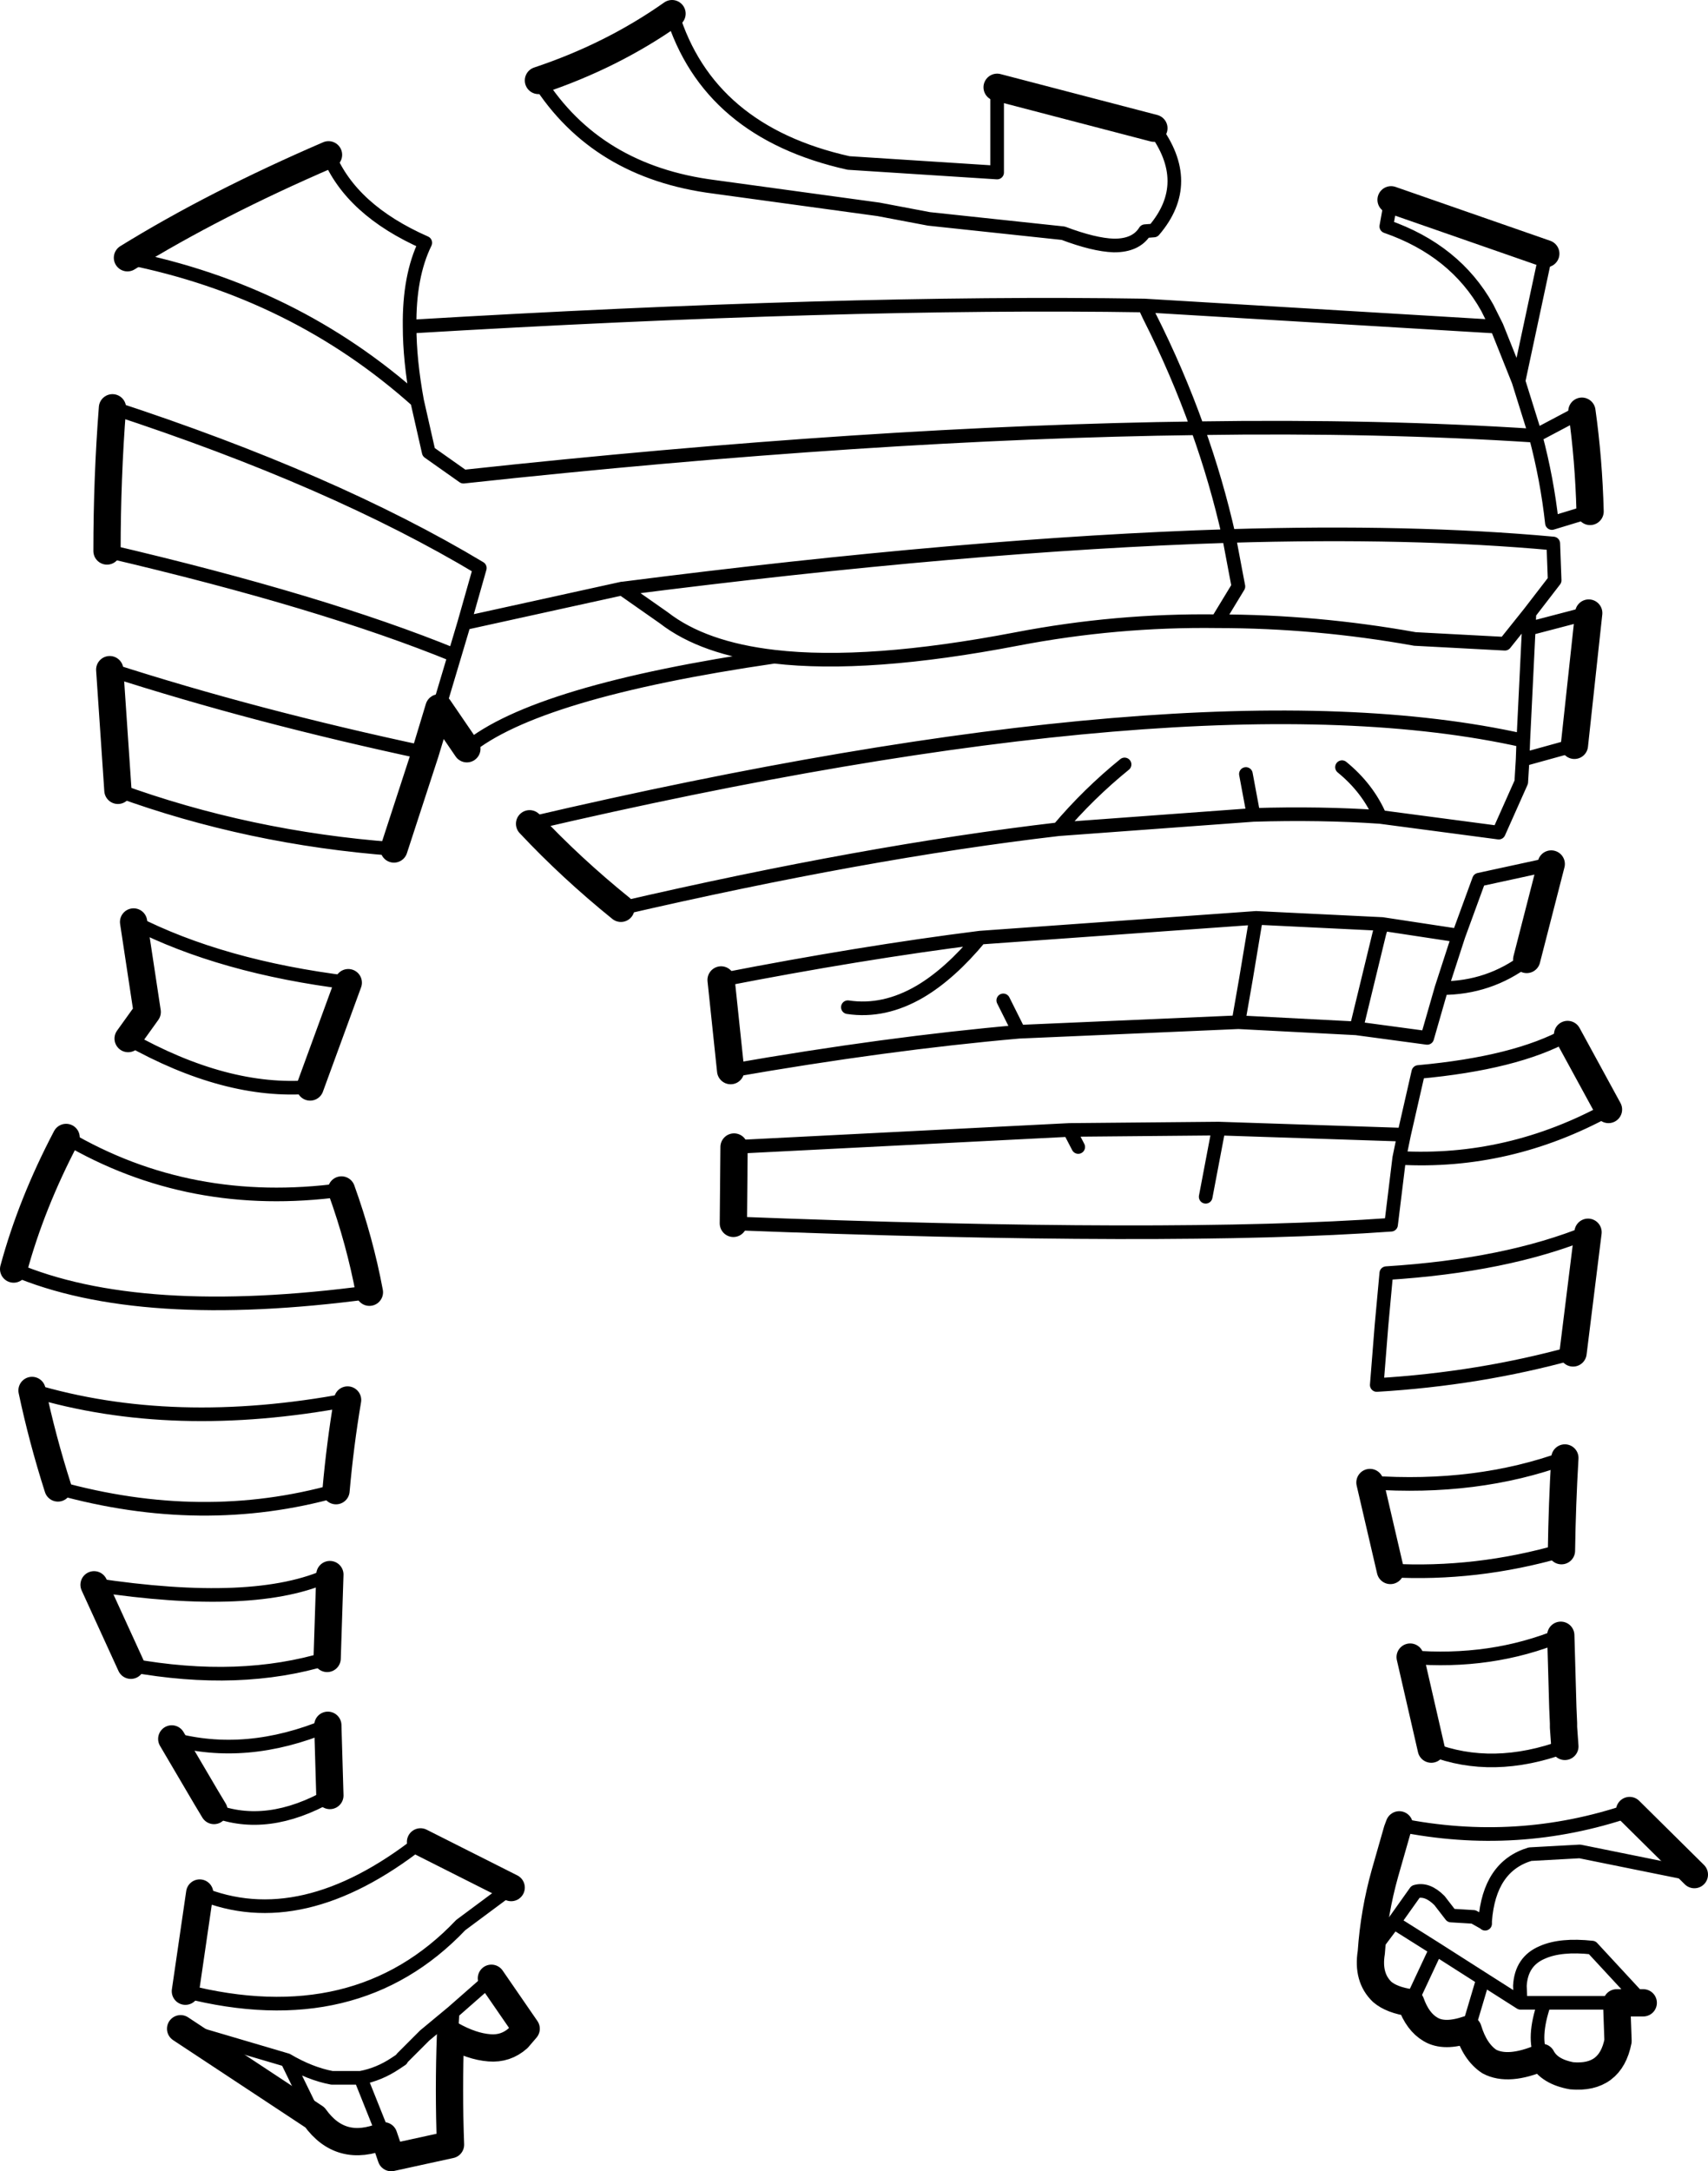 <?xml version="1.0" encoding="UTF-8" standalone="no"?>
<svg xmlns:xlink="http://www.w3.org/1999/xlink" height="159.2px" width="125.3px" xmlns="http://www.w3.org/2000/svg">
  <g transform="matrix(1.0, 0.0, 0.0, 1.0, -136.95, -133.6)">
    <path d="M186.25 134.6 Q188.9 143.25 199.2 145.55 L210.1 146.25 210.1 140.0 M221.6 143.0 Q224.6 147.0 221.6 150.5 L220.95 150.55 Q220.3 151.6 218.7 151.6 L218.65 151.6 Q217.2 151.55 214.95 150.7 L205.1 149.65 201.4 148.95 189.35 147.3 Q180.7 146.2 176.45 139.5 M161.05 144.95 Q162.7 149.0 168.15 151.4 166.95 153.85 167.0 157.55 198.9 155.65 220.9 156.0 L246.75 157.55 246.05 156.15 Q243.7 151.95 238.65 150.2 L239.0 148.25 M250.35 152.2 L248.35 161.55 249.6 165.55 253.0 163.75 M253.6 171.1 L250.8 171.95 Q250.45 168.75 249.6 165.55 238.15 164.8 224.8 165.0 226.2 168.9 227.1 172.9 240.55 172.5 250.9 173.45 L251.0 176.15 249.15 178.55 249.1 179.7 253.5 178.55 M252.45 188.25 L248.65 189.3 248.55 190.95 246.9 194.65 238.2 193.5 Q233.85 193.2 228.9 193.35 L214.6 194.4 Q200.45 196.05 182.5 200.2 M175.8 194.0 Q224.8 182.55 248.7 187.9 L249.1 179.7 M167.0 157.55 Q167.0 160.0 167.55 163.0 L168.4 166.75 170.95 168.55 Q200.95 165.3 224.8 165.0 223.3 160.8 221.25 156.75 L220.9 156.0 M144.8 174.0 Q160.65 177.7 170.3 181.65 L171.0 179.3 172.15 175.25 Q161.4 168.8 145.2 163.5 M168.15 188.8 Q155.7 186.15 145.0 182.7 M145.6 191.55 Q155.2 195.05 165.85 195.85 M169.15 185.5 L170.3 181.65 M182.6 176.75 L182.65 176.8 185.65 178.9 Q188.55 181.15 193.75 181.75 200.6 182.55 211.55 180.45 218.85 179.05 226.25 179.15 L227.8 176.6 227.6 175.55 227.1 172.9 Q208.0 173.5 182.65 176.75 L182.6 176.75 171.0 179.3 M193.75 181.75 Q176.25 184.3 171.2 188.5 M214.6 194.4 Q216.8 191.8 219.45 189.65 M228.35 190.35 L228.9 193.3 228.9 193.35 M238.2 193.5 Q237.3 191.4 235.4 189.85 M226.25 179.15 Q233.5 179.15 240.75 180.45 L247.35 180.8 249.15 178.55 M248.35 161.55 L246.75 157.55 M248.65 189.3 L248.7 187.9 M146.35 209.75 Q153.55 213.8 159.7 213.3 M162.5 205.65 Q153.2 204.5 146.75 201.2 M141.2 242.7 Q151.8 245.65 161.6 242.9 M162.45 236.25 Q149.65 238.65 139.3 235.55 M141.8 217.0 Q150.9 222.35 162.0 220.85 M164.05 228.35 Q147.2 230.6 137.95 226.65 M160.95 255.2 Q154.55 257.15 146.55 255.7 M143.85 249.8 Q155.7 251.6 161.15 249.05 M161.15 265.25 Q156.55 267.85 152.65 266.35 M149.55 261.1 Q155.0 262.6 161.0 260.1 M151.6 272.4 Q159.05 275.5 167.8 268.65 M174.45 272.0 L170.75 274.75 Q163.1 282.8 150.55 279.6 M165.1 290.2 L163.4 285.95 161.3 285.95 Q159.7 285.65 158.0 284.65 L160.05 288.85 M170.05 282.8 L170.15 281.15 168.1 282.85 166.45 284.5 166.4 284.6 165.95 284.9 Q164.75 285.7 163.4 285.95 M150.2 282.35 L158.0 284.65 M189.85 205.45 Q200.1 203.45 208.85 202.35 L229.1 200.9 238.35 201.35 243.95 202.2 245.45 198.1 250.75 196.95 M248.95 203.95 Q246.2 206.05 242.7 206.05 L241.65 209.7 236.45 209.0 227.8 208.55 211.7 209.25 Q202.0 210.1 190.55 212.1 M251.5 247.3 Q245.25 249.1 238.95 248.75 M237.45 242.3 Q245.3 242.85 251.75 240.5 M252.35 232.8 Q245.5 234.7 237.95 235.15 L238.3 230.75 238.65 226.95 Q247.45 226.4 253.45 223.95 M254.95 214.95 Q247.65 218.95 239.6 218.5 L239.0 223.4 Q222.95 224.55 190.75 223.3 M190.8 217.7 L215.4 216.45 226.35 216.35 239.95 216.8 241.0 212.2 Q248.15 211.55 251.95 209.45 M251.75 261.65 Q246.45 263.6 241.95 261.85 M240.4 255.1 Q246.35 255.6 251.45 253.5 M261.25 271.05 L252.85 269.35 249.2 269.55 Q246.2 270.45 245.9 274.45 L245.9 274.65 245.85 274.6 245.05 274.15 243.4 274.05 242.55 272.95 Q241.65 272.05 240.8 272.3 L239.2 274.55 242.3 276.5 245.75 278.7 248.5 280.45 248.45 279.2 Q248.55 277.4 250.1 276.75 251.45 276.15 253.75 276.4 L257.5 280.45 M239.6 267.4 Q248.25 269.15 256.5 266.35 M244.65 282.4 L245.75 278.7 M250.05 284.45 Q249.35 283.05 250.25 280.45 L248.5 280.45 M250.25 280.45 L255.55 280.45 M236.45 209.0 L238.15 202.0 238.35 201.35 M227.8 208.55 L228.35 205.4 229.1 200.9 M225.4 221.35 L226.35 216.35 M239.6 218.5 L239.95 216.8 M215.4 216.45 L216.05 217.7 M208.85 202.35 Q206.65 205.0 204.45 206.3 201.8 207.85 199.15 207.45 M210.55 206.95 L211.7 209.25 M173.0 278.65 L170.15 281.15 M239.2 274.55 L237.55 276.75 M242.3 276.5 L240.45 280.45 M242.7 206.05 L243.95 202.2 M167.55 163.0 Q158.55 154.95 146.3 152.5" fill="none" stroke="#000000" stroke-linecap="round" stroke-linejoin="round" stroke-width="1.0"/>
    <path d="M210.1 140.0 L221.6 143.0 M176.45 139.5 Q181.85 137.7 186.25 134.6 M239.0 148.25 L250.35 152.2 M253.0 163.75 Q253.5 167.3 253.6 171.1 M253.5 178.55 L252.45 188.25 M182.5 200.2 Q178.85 197.25 175.8 194.0 M145.2 163.5 Q144.8 168.65 144.8 174.0 M165.85 195.85 L168.15 188.8 169.15 185.5 171.2 188.5 M145.0 182.7 L145.6 191.55 M146.3 152.5 Q152.7 148.55 161.05 144.95 M146.75 201.2 L147.75 207.8 146.35 209.75 M159.7 213.3 L162.5 205.65 M139.3 235.55 Q140.05 239.1 141.2 242.7 M161.6 242.9 Q161.9 239.5 162.45 236.25 M137.95 226.65 Q139.25 221.85 141.8 217.0 M162.0 220.85 Q163.35 224.6 164.05 228.35 M161.15 249.05 L160.95 255.2 M146.55 255.7 L143.85 249.8 M161.0 260.1 L161.0 260.15 161.15 265.25 M152.65 266.35 L152.05 265.35 149.55 261.1 M150.55 279.6 L151.6 272.4 M167.8 268.65 L174.45 272.0 M160.05 288.85 Q161.95 291.5 165.1 290.2 L165.65 291.8 170.0 290.85 Q169.85 286.85 170.0 282.8 L170.05 282.8 Q171.55 283.65 172.85 283.75 174.05 283.85 174.95 283.05 L175.55 282.35 173.0 278.65 M160.05 288.85 L150.2 282.35 M250.75 196.95 L248.95 203.95 M190.55 212.1 L189.85 205.45 M251.75 240.5 Q251.55 243.9 251.5 247.3 M238.95 248.75 L237.45 242.3 M253.45 223.95 L252.35 232.8 M251.95 209.45 L254.95 214.95 M190.75 223.3 L190.8 217.7 M251.45 253.5 L251.6 258.8 251.65 259.95 251.65 260.25 251.75 261.65 M241.95 261.85 L240.4 255.1 M256.5 266.35 L261.25 271.05 M257.5 280.45 L255.55 280.45 255.65 283.25 Q255.1 286.05 252.25 285.8 250.6 285.5 250.05 284.45 247.6 285.5 246.2 284.75 245.15 284.05 244.65 282.4 242.9 283.0 241.9 282.4 240.95 281.85 240.45 280.45 239.05 280.25 238.35 279.65 237.25 278.6 237.55 276.75 237.75 273.8 238.55 270.95 L239.45 267.8 239.6 267.4" fill="none" stroke="#000000" stroke-linecap="round" stroke-linejoin="round" stroke-width="2.0"/>
  </g>
</svg>
